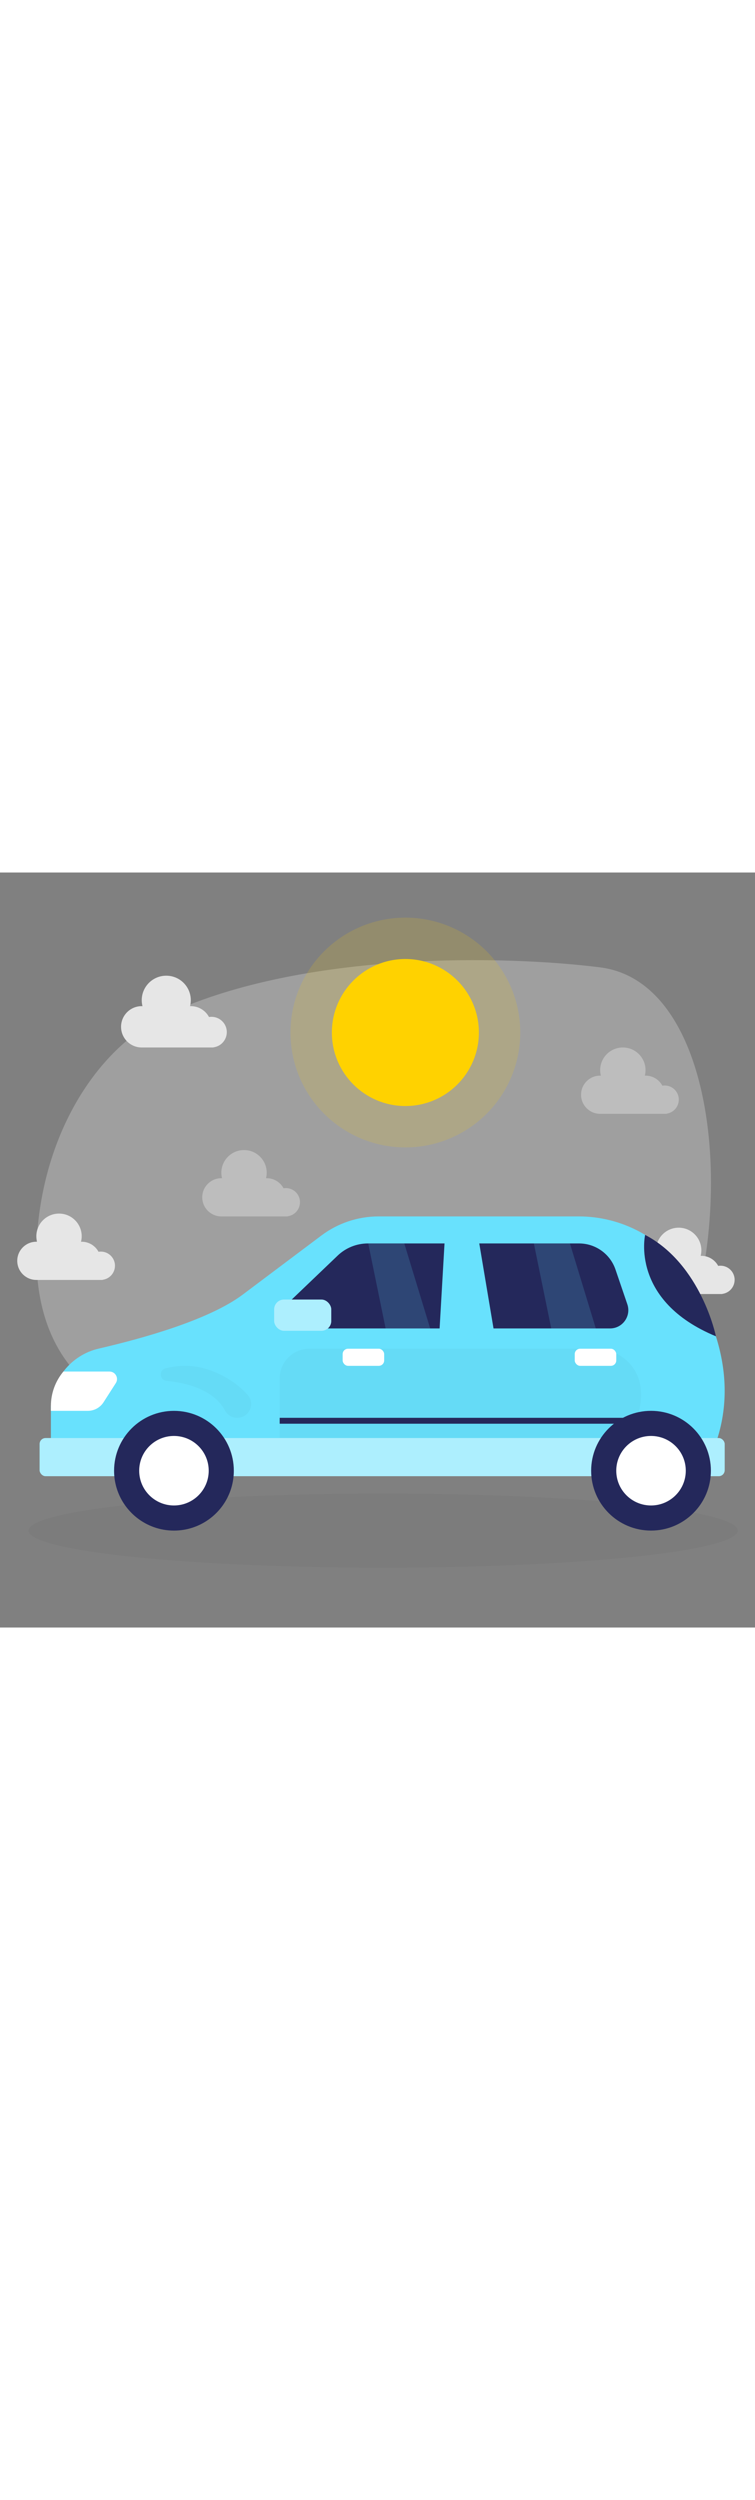 <svg id="_0220_car" xmlns="http://www.w3.org/2000/svg" viewBox="0 0 500 500" data-imageid="car-24" imageName="Car" class="illustrations_image" style="width: 151px;"><rect x="0" y="0" width="500" height="500" fill="#808080" stroke="none"/><defs><style>.cls-1_car-24,.cls-2_car-24{fill:#fff;}.cls-3_car-24{opacity:.15;}.cls-3_car-24,.cls-4_car-24{fill:#ffd200;}.cls-5_car-24{fill:#000001;opacity:.03;}.cls-6_car-24,.cls-7_car-24,.cls-8_car-24{fill:#e6e6e6;}.cls-7_car-24{opacity:.3;}.cls-9_car-24{opacity:.16;}.cls-9_car-24,.cls-10_car-24{fill:#68e1fd;}.cls-2_car-24{opacity:.46;}.cls-8_car-24{opacity:.43;}.cls-11_car-24{fill:#24285b;}</style></defs><g id="bg_car-24"><path class="cls-7_car-24" d="m112.09,93.23c-46.01,21.08-80.14,74.53-86.87,139.18-5.67,54.48,7.88,114.68,87.64,131.84,155.2,33.38,300.55,42.89,337.65-47.16,37.11-90.04,25.69-244.29-53.06-254.27-62.62-7.94-195.5-10.75-285.35,30.41Z"/><path class="cls-6_car-24" d="m486.52,269.77c0-5.18-4.2-9.39-9.39-9.39-.51,0-1.02.05-1.51.13-2.14-3.97-6.32-6.66-11.14-6.66-.16,0-.31.02-.46.02.29-1.17.46-2.38.46-3.64,0-8.29-6.72-15.02-15.02-15.02s-15.02,6.72-15.02,15.02c0,1.26.17,2.47.46,3.64-.15,0-.31-.02-.46-.02-6.99,0-12.65,5.66-12.65,12.65s5.66,12.65,12.65,12.65h43.9v-.09c4.6-.6,8.16-4.53,8.16-9.3Z"/><path class="cls-8_car-24" d="m449.54,150.43c0-5.18-4.2-9.39-9.39-9.39-.51,0-1.02.05-1.51.13-2.14-3.97-6.32-6.66-11.14-6.66-.16,0-.31.02-.46.02.29-1.17.46-2.38.46-3.64,0-8.29-6.72-15.02-15.02-15.02s-15.02,6.72-15.02,15.02c0,1.26.17,2.47.46,3.64-.15,0-.31-.02-.46-.02-6.99,0-12.65,5.66-12.65,12.65s5.66,12.65,12.65,12.65h43.9v-.09c4.6-.6,8.16-4.53,8.16-9.3Z"/><path class="cls-8_car-24" d="m198.67,218.36c0-5.18-4.2-9.39-9.39-9.39-.51,0-1.02.05-1.51.13-2.14-3.97-6.32-6.66-11.14-6.66-.16,0-.31.02-.46.02.29-1.17.46-2.38.46-3.64,0-8.29-6.72-15.02-15.02-15.02s-15.02,6.72-15.02,15.02c0,1.26.17,2.47.46,3.64-.15,0-.31-.02-.46-.02-6.99,0-12.65,5.66-12.65,12.65s5.66,12.65,12.65,12.65h43.9v-.09c4.6-.6,8.16-4.53,8.16-9.3Z"/><ellipse class="cls-5_car-24" cx="253.74" cy="435.81" rx="234.83" ry="24.56"/><circle class="cls-4_car-24" cx="268.46" cy="105.96" r="48.68"/><circle class="cls-3_car-24" cx="268.46" cy="105.96" r="76.09"/><path class="cls-6_car-24" d="m150.21,105.72c0-5.61-4.55-10.16-10.16-10.16-.56,0-1.1.06-1.63.14-2.31-4.29-6.84-7.21-12.06-7.21-.17,0-.33.02-.5.03.32-1.26.5-2.58.5-3.94,0-8.97-7.27-16.25-16.25-16.25s-16.25,7.27-16.25,16.25c0,1.36.19,2.68.5,3.94-.17,0-.33-.03-.5-.03-7.56,0-13.69,6.13-13.69,13.69s6.13,13.69,13.69,13.69h47.51v-.09c4.98-.65,8.83-4.9,8.83-10.06Z"/><path class="cls-6_car-24" d="m76.15,260.43c0-5.18-4.2-9.39-9.39-9.39-.51,0-1.02.05-1.51.13-2.14-3.97-6.32-6.66-11.14-6.66-.16,0-.31.02-.46.02.29-1.17.46-2.38.46-3.64,0-8.29-6.72-15.02-15.02-15.02s-15.02,6.72-15.02,15.02c0,1.26.17,2.47.46,3.64-.15,0-.31-.02-.46-.02-6.99,0-12.65,5.66-12.65,12.65s5.66,12.65,12.65,12.65h43.9v-.09c4.6-.6,8.16-4.53,8.16-9.3Z"/></g><g id="car_car-24"><path class="cls-10_car-24 targetColor" d="m160.81,279.48l52.02-39.08c10.93-8.21,24.24-12.66,37.91-12.66h132.51c28.51,0,55.21,14.25,70.83,38.11,21.41,32.7,40.57,82.56,9.67,133.94H33.71v-44.62c0-19.06,13.14-35.61,31.71-39.9,29.86-6.9,73.21-19.12,95.39-35.79Z" style="fill: rgb(104, 225, 253);"/><path class="cls-5_car-24" d="m185.22,374.52v-39.5h0c0-10.86,8.8-19.66,19.66-19.66h189.94c15.39,0,28.48,11.73,29.58,27.08.53,7.37-.5,15.33-4.77,22.59l-21.72,9.49h-212.7Z"/><rect class="cls-10_car-24 targetColor" x="26.23" y="374.52" width="453.69" height="25.26" rx="3.94" ry="3.94" style="fill: rgb(104, 225, 253);"/><rect class="cls-2_car-24" x="26.23" y="374.52" width="453.69" height="25.26" rx="3.94" ry="3.94"/><circle class="cls-11_car-24" cx="431.14" cy="396.15" r="39.65"/><circle class="cls-1_car-24" cx="431.14" cy="396.15" r="23.02"/><path class="cls-11_car-24" d="m154.85,396.15c0,13.31-6.56,25.1-16.63,32.29-6.49,4.64-14.44,7.37-23.02,7.37-9.32,0-17.89-3.22-24.66-8.6-9.14-7.26-14.99-18.48-14.99-31.05,0-21.9,17.75-39.65,39.65-39.65s39.65,17.75,39.65,39.65Z"/><circle class="cls-1_car-24" cx="115.2" cy="396.15" r="23.02"/><path class="cls-11_car-24" d="m223.61,253.7l-38.45,36.78c-4.33,4.14-1.4,11.45,4.59,11.45h214.25c8.29,0,14.13-8.16,11.45-16.01l-7.84-22.99c-3.52-10.34-13.23-17.29-24.15-17.29h-139.78c-7.48,0-14.68,2.89-20.08,8.06Z"/><path class="cls-11_car-24" d="m427.24,239.98s-10.04,43.6,46.88,67.16c0,0-9.64-47.57-46.88-67.16Z"/><path class="cls-5_car-24" d="m110.32,336.65c-4.73-.48-5.24-7.16-.63-8.33,8.18-2.07,18.59-2.73,29.88,1.45,11.71,4.33,19.46,10.61,24.45,16.19,4.73,5.3,1.75,13.75-5.24,15h0c-3.91.7-7.91-1.12-9.76-4.64-3.54-6.75-13.1-17.09-38.7-19.68Z"/><polygon class="cls-10_car-24 targetColor" points="294.71 239.98 290.45 313.76 328.82 313.76 316.45 239.98 294.71 239.98" style="fill: rgb(104, 225, 253);"/><rect class="cls-11_car-24" x="185.22" y="361.12" width="231.97" height="3.91"/><rect class="cls-1_car-24" x="226.92" y="315.36" width="27.5" height="11.34" rx="3.57" ry="3.57"/><rect class="cls-1_car-24" x="380.62" y="315.36" width="27.5" height="11.34" rx="3.57" ry="3.57"/><polygon class="cls-9_car-24 targetColor" points="353.55 245.64 365.06 301.93 394.58 301.93 377.43 245.64 353.55 245.64" style="fill: rgb(104, 225, 253);"/><polygon class="cls-9_car-24 targetColor" points="243.86 245.64 255.38 301.93 284.89 301.93 267.74 245.64 243.86 245.64" style="fill: rgb(104, 225, 253);"/><rect class="cls-10_car-24 targetColor" x="181.55" y="282.8" width="37.83" height="20.69" rx="6.51" ry="6.51" style="fill: rgb(104, 225, 253);"/><rect class="cls-2_car-24" x="181.55" y="282.8" width="37.83" height="20.69" rx="6.51" ry="6.51"/><path class="cls-1_car-24" d="m41.99,330.48h30.52c3.93,0,6.31,4.35,4.19,7.65l-8.14,12.7c-2.26,3.53-6.17,5.67-10.36,5.67h-24.49v-3.22c0-8.34,2.93-16.41,8.28-22.8h0Z"/></g></svg>